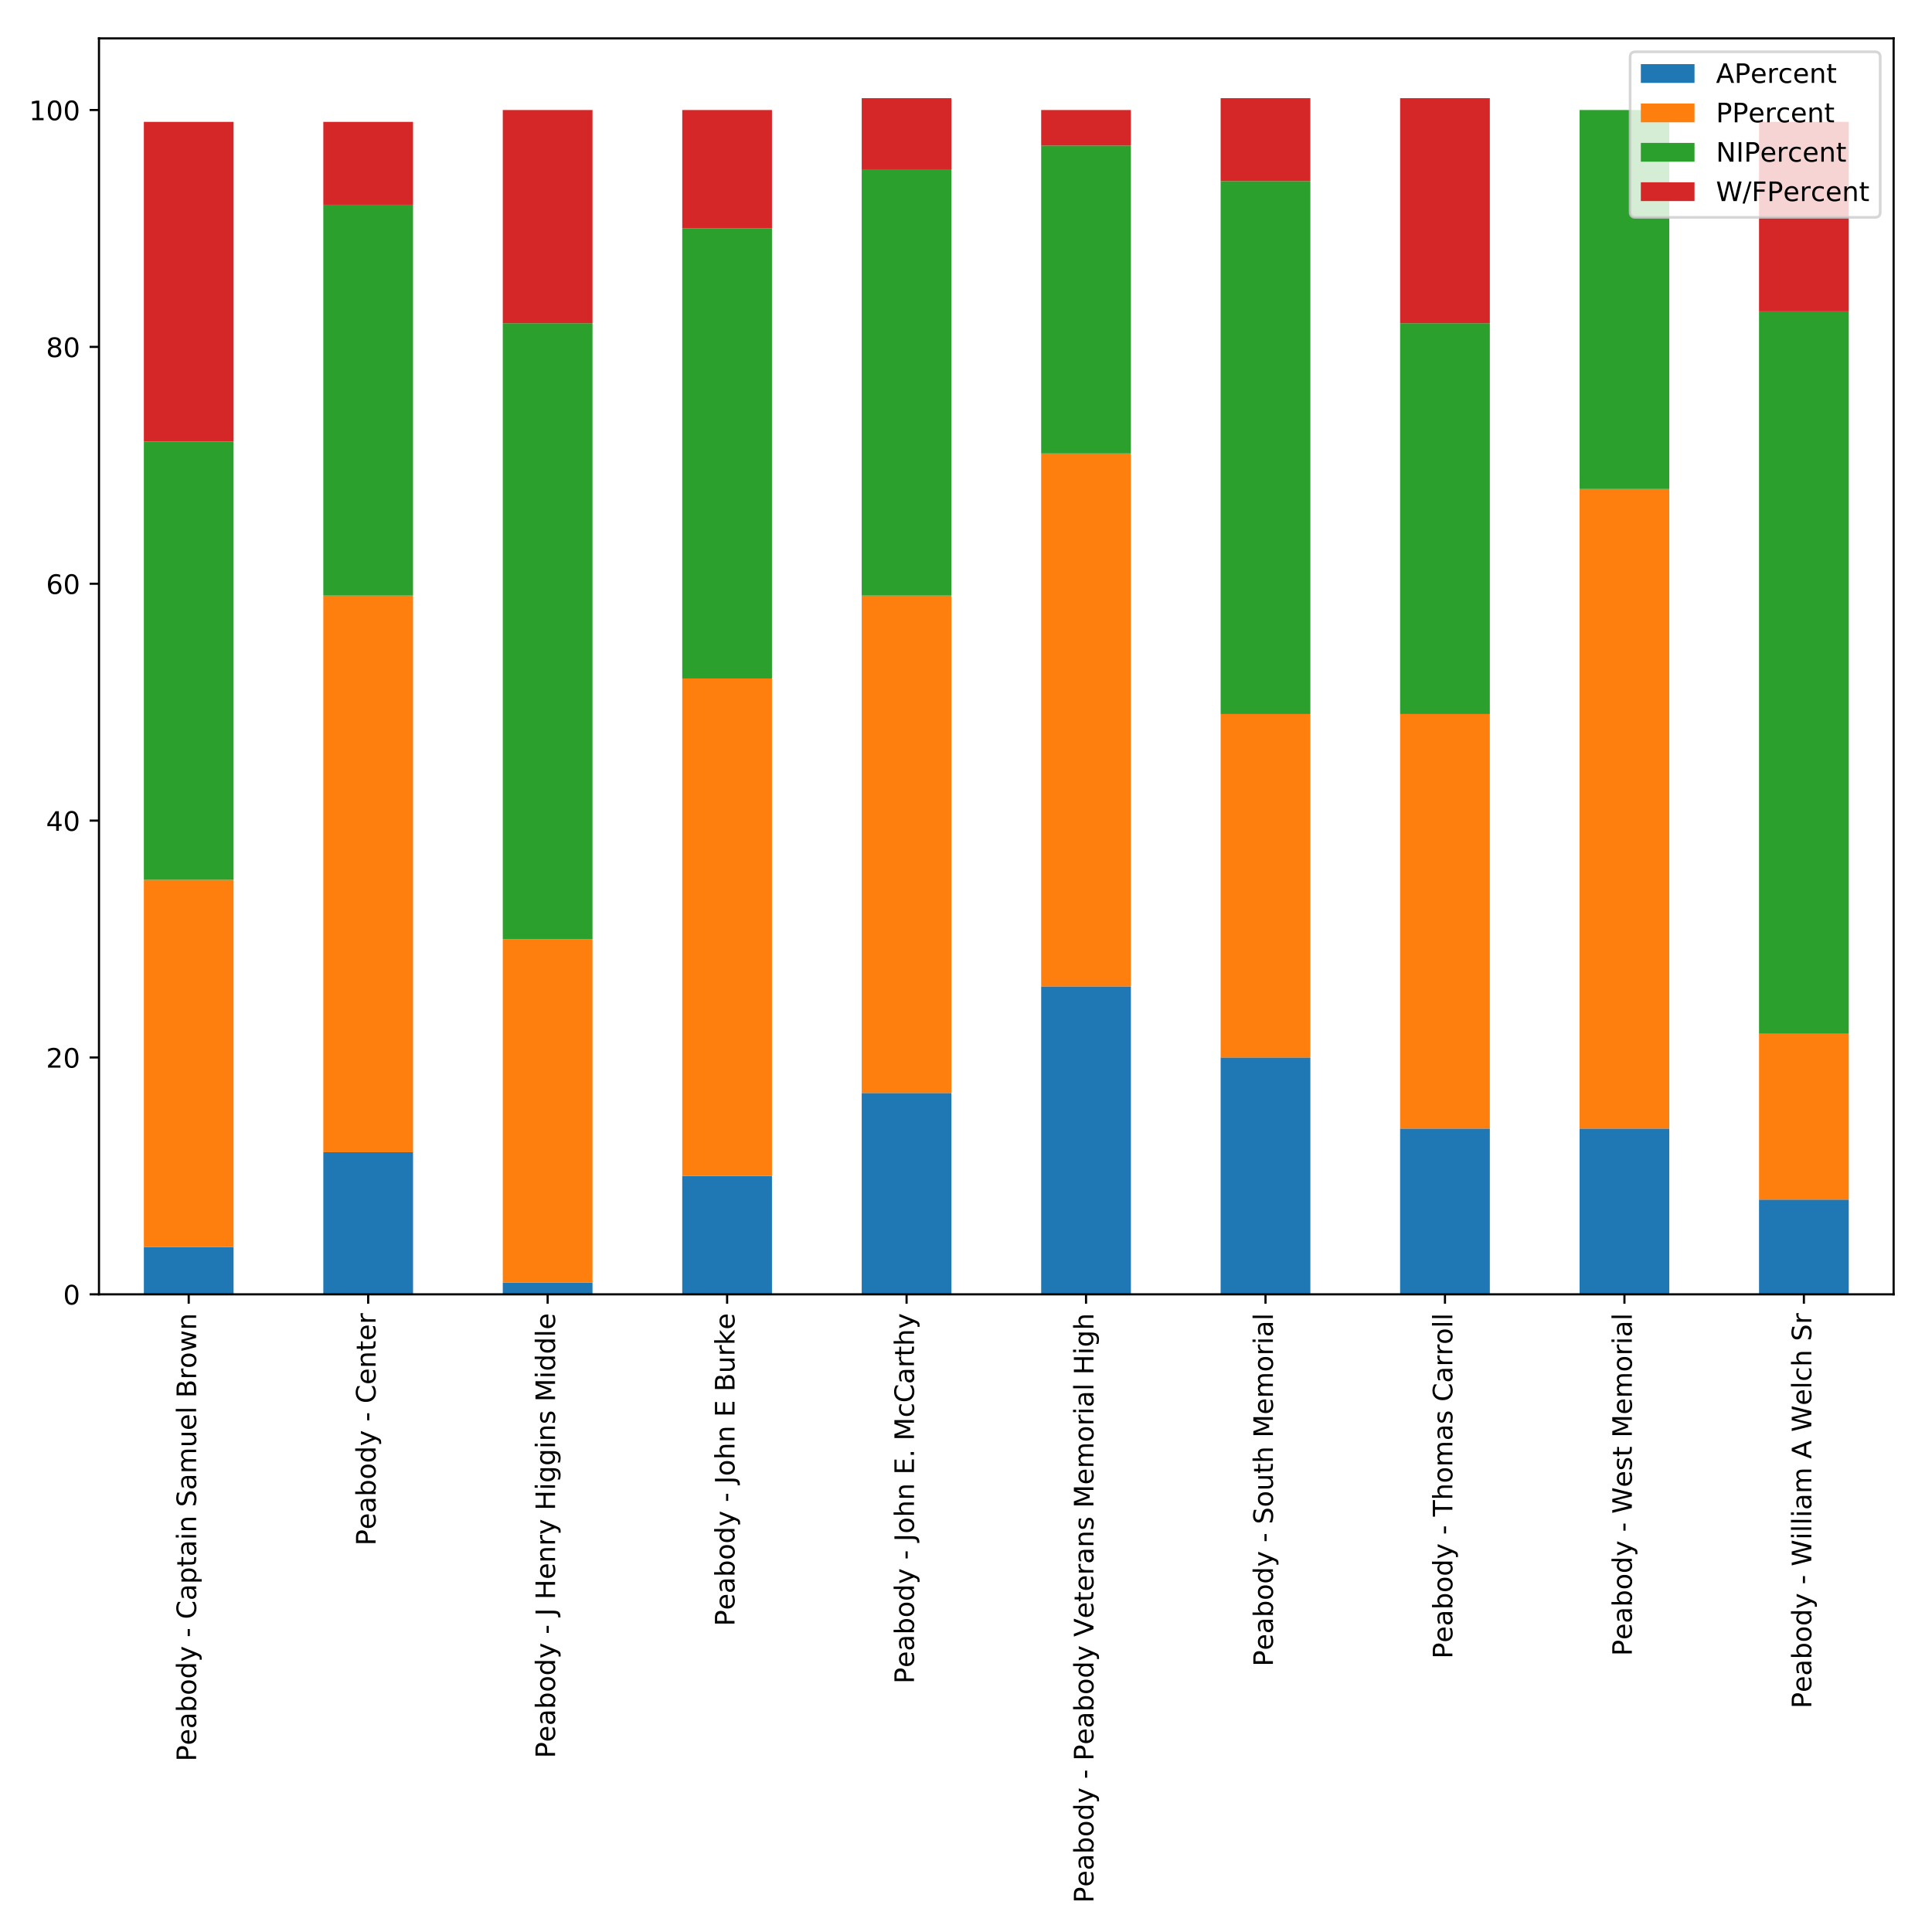 <?xml version="1.0" encoding="utf-8" standalone="no"?>
<!DOCTYPE svg PUBLIC "-//W3C//DTD SVG 1.1//EN"
  "http://www.w3.org/Graphics/SVG/1.1/DTD/svg11.dtd">
<!-- Created with matplotlib (http://matplotlib.org/) -->
<svg height="720pt" version="1.1" viewBox="0 0 720 720" width="720pt" xmlns="http://www.w3.org/2000/svg" xmlns:xlink="http://www.w3.org/1999/xlink">
 <defs>
  <style type="text/css">
*{stroke-linecap:butt;stroke-linejoin:round;}
  </style>
 </defs>
 <g id="figure_1">
  <g id="patch_1">
   <path d="M 0 720 
L 720 720 
L 720 0 
L 0 0 
z
" style="fill:#ffffff;"/>
  </g>
  <g id="axes_1">
   <g id="patch_2">
    <path d="M 36.888 482.358 
L 705.7 482.358 
L 705.7 14.3 
L 36.888 14.3 
z
" style="fill:#ffffff;"/>
   </g>
   <g id="patch_3">
    <path clip-path="url(#p5d5ee55d41)" d="M 53.608 482.358 
L 87.048 482.358 
L 87.048 464.704 
L 53.608 464.704 
z
" style="fill:#1f77b4;"/>
   </g>
   <g id="patch_4">
    <path clip-path="url(#p5d5ee55d41)" d="M 120.489 482.358 
L 153.93 482.358 
L 153.93 429.395 
L 120.489 429.395 
z
" style="fill:#1f77b4;"/>
   </g>
   <g id="patch_5">
    <path clip-path="url(#p5d5ee55d41)" d="M 187.37 482.358 
L 220.811 482.358 
L 220.811 477.944 
L 187.37 477.944 
z
" style="fill:#1f77b4;"/>
   </g>
   <g id="patch_6">
    <path clip-path="url(#p5d5ee55d41)" d="M 254.252 482.358 
L 287.692 482.358 
L 287.692 438.222 
L 254.252 438.222 
z
" style="fill:#1f77b4;"/>
   </g>
   <g id="patch_7">
    <path clip-path="url(#p5d5ee55d41)" d="M 321.133 482.358 
L 354.573 482.358 
L 354.573 407.327 
L 321.133 407.327 
z
" style="fill:#1f77b4;"/>
   </g>
   <g id="patch_8">
    <path clip-path="url(#p5d5ee55d41)" d="M 388.014 482.358 
L 421.455 482.358 
L 421.455 367.605 
L 388.014 367.605 
z
" style="fill:#1f77b4;"/>
   </g>
   <g id="patch_9">
    <path clip-path="url(#p5d5ee55d41)" d="M 454.895 482.358 
L 488.336 482.358 
L 488.336 394.087 
L 454.895 394.087 
z
" style="fill:#1f77b4;"/>
   </g>
   <g id="patch_10">
    <path clip-path="url(#p5d5ee55d41)" d="M 521.777 482.358 
L 555.217 482.358 
L 555.217 420.568 
L 521.777 420.568 
z
" style="fill:#1f77b4;"/>
   </g>
   <g id="patch_11">
    <path clip-path="url(#p5d5ee55d41)" d="M 588.658 482.358 
L 622.098 482.358 
L 622.098 420.568 
L 588.658 420.568 
z
" style="fill:#1f77b4;"/>
   </g>
   <g id="patch_12">
    <path clip-path="url(#p5d5ee55d41)" d="M 655.539 482.358 
L 688.98 482.358 
L 688.98 447.049 
L 655.539 447.049 
z
" style="fill:#1f77b4;"/>
   </g>
   <g id="patch_13">
    <path clip-path="url(#p5d5ee55d41)" d="M 53.608 464.704 
L 87.048 464.704 
L 87.048 327.883 
L 53.608 327.883 
z
" style="fill:#ff7f0e;"/>
   </g>
   <g id="patch_14">
    <path clip-path="url(#p5d5ee55d41)" d="M 120.489 429.395 
L 153.93 429.395 
L 153.93 221.958 
L 120.489 221.958 
z
" style="fill:#ff7f0e;"/>
   </g>
   <g id="patch_15">
    <path clip-path="url(#p5d5ee55d41)" d="M 187.37 477.944 
L 220.811 477.944 
L 220.811 349.951 
L 187.37 349.951 
z
" style="fill:#ff7f0e;"/>
   </g>
   <g id="patch_16">
    <path clip-path="url(#p5d5ee55d41)" d="M 254.252 438.222 
L 287.692 438.222 
L 287.692 252.853 
L 254.252 252.853 
z
" style="fill:#ff7f0e;"/>
   </g>
   <g id="patch_17">
    <path clip-path="url(#p5d5ee55d41)" d="M 321.133 407.327 
L 354.573 407.327 
L 354.573 221.958 
L 321.133 221.958 
z
" style="fill:#ff7f0e;"/>
   </g>
   <g id="patch_18">
    <path clip-path="url(#p5d5ee55d41)" d="M 388.014 367.605 
L 421.455 367.605 
L 421.455 168.995 
L 388.014 168.995 
z
" style="fill:#ff7f0e;"/>
   </g>
   <g id="patch_19">
    <path clip-path="url(#p5d5ee55d41)" d="M 454.895 394.087 
L 488.336 394.087 
L 488.336 266.093 
L 454.895 266.093 
z
" style="fill:#ff7f0e;"/>
   </g>
   <g id="patch_20">
    <path clip-path="url(#p5d5ee55d41)" d="M 521.777 420.568 
L 555.217 420.568 
L 555.217 266.093 
L 521.777 266.093 
z
" style="fill:#ff7f0e;"/>
   </g>
   <g id="patch_21">
    <path clip-path="url(#p5d5ee55d41)" d="M 588.658 420.568 
L 622.098 420.568 
L 622.098 182.236 
L 588.658 182.236 
z
" style="fill:#ff7f0e;"/>
   </g>
   <g id="patch_22">
    <path clip-path="url(#p5d5ee55d41)" d="M 655.539 447.049 
L 688.98 447.049 
L 688.98 385.26 
L 655.539 385.26 
z
" style="fill:#ff7f0e;"/>
   </g>
   <g id="patch_23">
    <path clip-path="url(#p5d5ee55d41)" d="M 53.608 327.883 
L 87.048 327.883 
L 87.048 164.582 
L 53.608 164.582 
z
" style="fill:#2ca02c;"/>
   </g>
   <g id="patch_24">
    <path clip-path="url(#p5d5ee55d41)" d="M 120.489 221.958 
L 153.93 221.958 
L 153.93 76.31 
L 120.489 76.31 
z
" style="fill:#2ca02c;"/>
   </g>
   <g id="patch_25">
    <path clip-path="url(#p5d5ee55d41)" d="M 187.37 349.951 
L 220.811 349.951 
L 220.811 120.446 
L 187.37 120.446 
z
" style="fill:#2ca02c;"/>
   </g>
   <g id="patch_26">
    <path clip-path="url(#p5d5ee55d41)" d="M 254.252 252.853 
L 287.692 252.853 
L 287.692 85.138 
L 254.252 85.138 
z
" style="fill:#2ca02c;"/>
   </g>
   <g id="patch_27">
    <path clip-path="url(#p5d5ee55d41)" d="M 321.133 221.958 
L 354.573 221.958 
L 354.573 63.07 
L 321.133 63.07 
z
" style="fill:#2ca02c;"/>
   </g>
   <g id="patch_28">
    <path clip-path="url(#p5d5ee55d41)" d="M 388.014 168.995 
L 421.455 168.995 
L 421.455 54.243 
L 388.014 54.243 
z
" style="fill:#2ca02c;"/>
   </g>
   <g id="patch_29">
    <path clip-path="url(#p5d5ee55d41)" d="M 454.895 266.093 
L 488.336 266.093 
L 488.336 67.483 
L 454.895 67.483 
z
" style="fill:#2ca02c;"/>
   </g>
   <g id="patch_30">
    <path clip-path="url(#p5d5ee55d41)" d="M 521.777 266.093 
L 555.217 266.093 
L 555.217 120.446 
L 521.777 120.446 
z
" style="fill:#2ca02c;"/>
   </g>
   <g id="patch_31">
    <path clip-path="url(#p5d5ee55d41)" d="M 588.658 182.236 
L 622.098 182.236 
L 622.098 41.002 
L 588.658 41.002 
z
" style="fill:#2ca02c;"/>
   </g>
   <g id="patch_32">
    <path clip-path="url(#p5d5ee55d41)" d="M 655.539 385.26 
L 688.98 385.26 
L 688.98 116.033 
L 655.539 116.033 
z
" style="fill:#2ca02c;"/>
   </g>
   <g id="patch_33">
    <path clip-path="url(#p5d5ee55d41)" d="M 53.608 164.582 
L 87.048 164.582 
L 87.048 45.416 
L 53.608 45.416 
z
" style="fill:#d62728;"/>
   </g>
   <g id="patch_34">
    <path clip-path="url(#p5d5ee55d41)" d="M 120.489 76.31 
L 153.93 76.31 
L 153.93 45.416 
L 120.489 45.416 
z
" style="fill:#d62728;"/>
   </g>
   <g id="patch_35">
    <path clip-path="url(#p5d5ee55d41)" d="M 187.37 120.446 
L 220.811 120.446 
L 220.811 41.002 
L 187.37 41.002 
z
" style="fill:#d62728;"/>
   </g>
   <g id="patch_36">
    <path clip-path="url(#p5d5ee55d41)" d="M 254.252 85.138 
L 287.692 85.138 
L 287.692 41.002 
L 254.252 41.002 
z
" style="fill:#d62728;"/>
   </g>
   <g id="patch_37">
    <path clip-path="url(#p5d5ee55d41)" d="M 321.133 63.07 
L 354.573 63.07 
L 354.573 36.588 
L 321.133 36.588 
z
" style="fill:#d62728;"/>
   </g>
   <g id="patch_38">
    <path clip-path="url(#p5d5ee55d41)" d="M 388.014 54.243 
L 421.455 54.243 
L 421.455 41.002 
L 388.014 41.002 
z
" style="fill:#d62728;"/>
   </g>
   <g id="patch_39">
    <path clip-path="url(#p5d5ee55d41)" d="M 454.895 67.483 
L 488.336 67.483 
L 488.336 36.588 
L 454.895 36.588 
z
" style="fill:#d62728;"/>
   </g>
   <g id="patch_40">
    <path clip-path="url(#p5d5ee55d41)" d="M 521.777 120.446 
L 555.217 120.446 
L 555.217 36.588 
L 521.777 36.588 
z
" style="fill:#d62728;"/>
   </g>
   <g id="patch_41">
    <path clip-path="url(#p5d5ee55d41)" d="M 588.658 482.358 
L 622.098 482.358 
L 622.098 482.358 
L 588.658 482.358 
z
" style="fill:#d62728;"/>
   </g>
   <g id="patch_42">
    <path clip-path="url(#p5d5ee55d41)" d="M 655.539 116.033 
L 688.98 116.033 
L 688.98 45.416 
L 655.539 45.416 
z
" style="fill:#d62728;"/>
   </g>
   <g id="matplotlib.axis_1">
    <g id="xtick_1">
     <g id="line2d_1">
      <defs>
       <path d="M 0 0 
L 0 3.5 
" id="m36593092e1" style="stroke:#000000;stroke-width:0.8;"/>
      </defs>
      <g>
       <use style="stroke:#000000;stroke-width:0.8;" x="70.328" xlink:href="#m36593092e1" y="482.358"/>
      </g>
     </g>
     <g id="text_1">
      <!-- Peabody - Captain Samuel Brown -->
      <defs>
       <path d="M 19.672 64.797 
L 19.672 37.406 
L 32.078 37.406 
Q 38.969 37.406 42.719 40.969 
Q 46.484 44.531 46.484 51.125 
Q 46.484 57.672 42.719 61.234 
Q 38.969 64.797 32.078 64.797 
z
M 9.812 72.906 
L 32.078 72.906 
Q 44.344 72.906 50.609 67.359 
Q 56.891 61.812 56.891 51.125 
Q 56.891 40.328 50.609 34.812 
Q 44.344 29.297 32.078 29.297 
L 19.672 29.297 
L 19.672 0 
L 9.812 0 
z
" id="DejaVuSans-50"/>
       <path d="M 56.203 29.594 
L 56.203 25.203 
L 14.891 25.203 
Q 15.484 15.922 20.484 11.062 
Q 25.484 6.203 34.422 6.203 
Q 39.594 6.203 44.453 7.469 
Q 49.312 8.734 54.109 11.281 
L 54.109 2.781 
Q 49.266 0.734 44.188 -0.344 
Q 39.109 -1.422 33.891 -1.422 
Q 20.797 -1.422 13.156 6.188 
Q 5.516 13.812 5.516 26.812 
Q 5.516 40.234 12.766 48.109 
Q 20.016 56 32.328 56 
Q 43.359 56 49.781 48.891 
Q 56.203 41.797 56.203 29.594 
z
M 47.219 32.234 
Q 47.125 39.594 43.094 43.984 
Q 39.062 48.391 32.422 48.391 
Q 24.906 48.391 20.391 44.141 
Q 15.875 39.891 15.188 32.172 
z
" id="DejaVuSans-65"/>
       <path d="M 34.281 27.484 
Q 23.391 27.484 19.188 25 
Q 14.984 22.516 14.984 16.5 
Q 14.984 11.719 18.141 8.906 
Q 21.297 6.109 26.703 6.109 
Q 34.188 6.109 38.703 11.406 
Q 43.219 16.703 43.219 25.484 
L 43.219 27.484 
z
M 52.203 31.203 
L 52.203 0 
L 43.219 0 
L 43.219 8.297 
Q 40.141 3.328 35.547 0.953 
Q 30.953 -1.422 24.312 -1.422 
Q 15.922 -1.422 10.953 3.297 
Q 6 8.016 6 15.922 
Q 6 25.141 12.172 29.828 
Q 18.359 34.516 30.609 34.516 
L 43.219 34.516 
L 43.219 35.406 
Q 43.219 41.609 39.141 45 
Q 35.062 48.391 27.688 48.391 
Q 23 48.391 18.547 47.266 
Q 14.109 46.141 10.016 43.891 
L 10.016 52.203 
Q 14.938 54.109 19.578 55.047 
Q 24.219 56 28.609 56 
Q 40.484 56 46.344 49.844 
Q 52.203 43.703 52.203 31.203 
z
" id="DejaVuSans-61"/>
       <path d="M 48.688 27.297 
Q 48.688 37.203 44.609 42.844 
Q 40.531 48.484 33.406 48.484 
Q 26.266 48.484 22.188 42.844 
Q 18.109 37.203 18.109 27.297 
Q 18.109 17.391 22.188 11.75 
Q 26.266 6.109 33.406 6.109 
Q 40.531 6.109 44.609 11.75 
Q 48.688 17.391 48.688 27.297 
z
M 18.109 46.391 
Q 20.953 51.266 25.266 53.625 
Q 29.594 56 35.594 56 
Q 45.562 56 51.781 48.094 
Q 58.016 40.188 58.016 27.297 
Q 58.016 14.406 51.781 6.484 
Q 45.562 -1.422 35.594 -1.422 
Q 29.594 -1.422 25.266 0.953 
Q 20.953 3.328 18.109 8.203 
L 18.109 0 
L 9.078 0 
L 9.078 75.984 
L 18.109 75.984 
z
" id="DejaVuSans-62"/>
       <path d="M 30.609 48.391 
Q 23.391 48.391 19.188 42.75 
Q 14.984 37.109 14.984 27.297 
Q 14.984 17.484 19.156 11.844 
Q 23.344 6.203 30.609 6.203 
Q 37.797 6.203 41.984 11.859 
Q 46.188 17.531 46.188 27.297 
Q 46.188 37.016 41.984 42.703 
Q 37.797 48.391 30.609 48.391 
z
M 30.609 56 
Q 42.328 56 49.016 48.375 
Q 55.719 40.766 55.719 27.297 
Q 55.719 13.875 49.016 6.219 
Q 42.328 -1.422 30.609 -1.422 
Q 18.844 -1.422 12.172 6.219 
Q 5.516 13.875 5.516 27.297 
Q 5.516 40.766 12.172 48.375 
Q 18.844 56 30.609 56 
z
" id="DejaVuSans-6f"/>
       <path d="M 45.406 46.391 
L 45.406 75.984 
L 54.391 75.984 
L 54.391 0 
L 45.406 0 
L 45.406 8.203 
Q 42.578 3.328 38.25 0.953 
Q 33.938 -1.422 27.875 -1.422 
Q 17.969 -1.422 11.734 6.484 
Q 5.516 14.406 5.516 27.297 
Q 5.516 40.188 11.734 48.094 
Q 17.969 56 27.875 56 
Q 33.938 56 38.25 53.625 
Q 42.578 51.266 45.406 46.391 
z
M 14.797 27.297 
Q 14.797 17.391 18.875 11.75 
Q 22.953 6.109 30.078 6.109 
Q 37.203 6.109 41.297 11.75 
Q 45.406 17.391 45.406 27.297 
Q 45.406 37.203 41.297 42.844 
Q 37.203 48.484 30.078 48.484 
Q 22.953 48.484 18.875 42.844 
Q 14.797 37.203 14.797 27.297 
z
" id="DejaVuSans-64"/>
       <path d="M 32.172 -5.078 
Q 28.375 -14.844 24.75 -17.812 
Q 21.141 -20.797 15.094 -20.797 
L 7.906 -20.797 
L 7.906 -13.281 
L 13.188 -13.281 
Q 16.891 -13.281 18.938 -11.516 
Q 21 -9.766 23.484 -3.219 
L 25.094 0.875 
L 2.984 54.688 
L 12.5 54.688 
L 29.594 11.922 
L 46.688 54.688 
L 56.203 54.688 
z
" id="DejaVuSans-79"/>
       <path id="DejaVuSans-20"/>
       <path d="M 4.891 31.391 
L 31.203 31.391 
L 31.203 23.391 
L 4.891 23.391 
z
" id="DejaVuSans-2d"/>
       <path d="M 64.406 67.281 
L 64.406 56.891 
Q 59.422 61.531 53.781 63.812 
Q 48.141 66.109 41.797 66.109 
Q 29.297 66.109 22.656 58.469 
Q 16.016 50.828 16.016 36.375 
Q 16.016 21.969 22.656 14.328 
Q 29.297 6.688 41.797 6.688 
Q 48.141 6.688 53.781 8.984 
Q 59.422 11.281 64.406 15.922 
L 64.406 5.609 
Q 59.234 2.094 53.438 0.328 
Q 47.656 -1.422 41.219 -1.422 
Q 24.656 -1.422 15.125 8.703 
Q 5.609 18.844 5.609 36.375 
Q 5.609 53.953 15.125 64.078 
Q 24.656 74.219 41.219 74.219 
Q 47.75 74.219 53.531 72.484 
Q 59.328 70.75 64.406 67.281 
z
" id="DejaVuSans-43"/>
       <path d="M 18.109 8.203 
L 18.109 -20.797 
L 9.078 -20.797 
L 9.078 54.688 
L 18.109 54.688 
L 18.109 46.391 
Q 20.953 51.266 25.266 53.625 
Q 29.594 56 35.594 56 
Q 45.562 56 51.781 48.094 
Q 58.016 40.188 58.016 27.297 
Q 58.016 14.406 51.781 6.484 
Q 45.562 -1.422 35.594 -1.422 
Q 29.594 -1.422 25.266 0.953 
Q 20.953 3.328 18.109 8.203 
z
M 48.688 27.297 
Q 48.688 37.203 44.609 42.844 
Q 40.531 48.484 33.406 48.484 
Q 26.266 48.484 22.188 42.844 
Q 18.109 37.203 18.109 27.297 
Q 18.109 17.391 22.188 11.75 
Q 26.266 6.109 33.406 6.109 
Q 40.531 6.109 44.609 11.75 
Q 48.688 17.391 48.688 27.297 
z
" id="DejaVuSans-70"/>
       <path d="M 18.312 70.219 
L 18.312 54.688 
L 36.812 54.688 
L 36.812 47.703 
L 18.312 47.703 
L 18.312 18.016 
Q 18.312 11.328 20.141 9.422 
Q 21.969 7.516 27.594 7.516 
L 36.812 7.516 
L 36.812 0 
L 27.594 0 
Q 17.188 0 13.234 3.875 
Q 9.281 7.766 9.281 18.016 
L 9.281 47.703 
L 2.688 47.703 
L 2.688 54.688 
L 9.281 54.688 
L 9.281 70.219 
z
" id="DejaVuSans-74"/>
       <path d="M 9.422 54.688 
L 18.406 54.688 
L 18.406 0 
L 9.422 0 
z
M 9.422 75.984 
L 18.406 75.984 
L 18.406 64.594 
L 9.422 64.594 
z
" id="DejaVuSans-69"/>
       <path d="M 54.891 33.016 
L 54.891 0 
L 45.906 0 
L 45.906 32.719 
Q 45.906 40.484 42.875 44.328 
Q 39.844 48.188 33.797 48.188 
Q 26.516 48.188 22.312 43.547 
Q 18.109 38.922 18.109 30.906 
L 18.109 0 
L 9.078 0 
L 9.078 54.688 
L 18.109 54.688 
L 18.109 46.188 
Q 21.344 51.125 25.703 53.562 
Q 30.078 56 35.797 56 
Q 45.219 56 50.047 50.172 
Q 54.891 44.344 54.891 33.016 
z
" id="DejaVuSans-6e"/>
       <path d="M 53.516 70.516 
L 53.516 60.891 
Q 47.906 63.578 42.922 64.891 
Q 37.938 66.219 33.297 66.219 
Q 25.25 66.219 20.875 63.094 
Q 16.5 59.969 16.5 54.203 
Q 16.5 49.359 19.406 46.891 
Q 22.312 44.438 30.422 42.922 
L 36.375 41.703 
Q 47.406 39.594 52.656 34.297 
Q 57.906 29 57.906 20.125 
Q 57.906 9.516 50.797 4.047 
Q 43.703 -1.422 29.984 -1.422 
Q 24.812 -1.422 18.969 -0.25 
Q 13.141 0.922 6.891 3.219 
L 6.891 13.375 
Q 12.891 10.016 18.656 8.297 
Q 24.422 6.594 29.984 6.594 
Q 38.422 6.594 43.016 9.906 
Q 47.609 13.234 47.609 19.391 
Q 47.609 24.75 44.312 27.781 
Q 41.016 30.812 33.5 32.328 
L 27.484 33.5 
Q 16.453 35.688 11.516 40.375 
Q 6.594 45.062 6.594 53.422 
Q 6.594 63.094 13.406 68.656 
Q 20.219 74.219 32.172 74.219 
Q 37.312 74.219 42.625 73.281 
Q 47.953 72.359 53.516 70.516 
z
" id="DejaVuSans-53"/>
       <path d="M 52 44.188 
Q 55.375 50.25 60.062 53.125 
Q 64.75 56 71.094 56 
Q 79.641 56 84.281 50.016 
Q 88.922 44.047 88.922 33.016 
L 88.922 0 
L 79.891 0 
L 79.891 32.719 
Q 79.891 40.578 77.094 44.375 
Q 74.312 48.188 68.609 48.188 
Q 61.625 48.188 57.562 43.547 
Q 53.516 38.922 53.516 30.906 
L 53.516 0 
L 44.484 0 
L 44.484 32.719 
Q 44.484 40.625 41.703 44.406 
Q 38.922 48.188 33.109 48.188 
Q 26.219 48.188 22.156 43.531 
Q 18.109 38.875 18.109 30.906 
L 18.109 0 
L 9.078 0 
L 9.078 54.688 
L 18.109 54.688 
L 18.109 46.188 
Q 21.188 51.219 25.484 53.609 
Q 29.781 56 35.688 56 
Q 41.656 56 45.828 52.969 
Q 50 49.953 52 44.188 
z
" id="DejaVuSans-6d"/>
       <path d="M 8.5 21.578 
L 8.5 54.688 
L 17.484 54.688 
L 17.484 21.922 
Q 17.484 14.156 20.5 10.266 
Q 23.531 6.391 29.594 6.391 
Q 36.859 6.391 41.078 11.031 
Q 45.312 15.672 45.312 23.688 
L 45.312 54.688 
L 54.297 54.688 
L 54.297 0 
L 45.312 0 
L 45.312 8.406 
Q 42.047 3.422 37.719 1 
Q 33.406 -1.422 27.688 -1.422 
Q 18.266 -1.422 13.375 4.438 
Q 8.5 10.297 8.5 21.578 
z
M 31.109 56 
z
" id="DejaVuSans-75"/>
       <path d="M 9.422 75.984 
L 18.406 75.984 
L 18.406 0 
L 9.422 0 
z
" id="DejaVuSans-6c"/>
       <path d="M 19.672 34.812 
L 19.672 8.109 
L 35.5 8.109 
Q 43.453 8.109 47.281 11.406 
Q 51.125 14.703 51.125 21.484 
Q 51.125 28.328 47.281 31.562 
Q 43.453 34.812 35.5 34.812 
z
M 19.672 64.797 
L 19.672 42.828 
L 34.281 42.828 
Q 41.5 42.828 45.031 45.531 
Q 48.578 48.25 48.578 53.812 
Q 48.578 59.328 45.031 62.062 
Q 41.5 64.797 34.281 64.797 
z
M 9.812 72.906 
L 35.016 72.906 
Q 46.297 72.906 52.391 68.219 
Q 58.5 63.531 58.5 54.891 
Q 58.5 48.188 55.375 44.234 
Q 52.25 40.281 46.188 39.312 
Q 53.469 37.75 57.5 32.781 
Q 61.531 27.828 61.531 20.406 
Q 61.531 10.641 54.891 5.312 
Q 48.25 0 35.984 0 
L 9.812 0 
z
" id="DejaVuSans-42"/>
       <path d="M 41.109 46.297 
Q 39.594 47.172 37.812 47.578 
Q 36.031 48 33.891 48 
Q 26.266 48 22.188 43.047 
Q 18.109 38.094 18.109 28.812 
L 18.109 0 
L 9.078 0 
L 9.078 54.688 
L 18.109 54.688 
L 18.109 46.188 
Q 20.953 51.172 25.484 53.578 
Q 30.031 56 36.531 56 
Q 37.453 56 38.578 55.875 
Q 39.703 55.766 41.062 55.516 
z
" id="DejaVuSans-72"/>
       <path d="M 4.203 54.688 
L 13.188 54.688 
L 24.422 12.016 
L 35.594 54.688 
L 46.188 54.688 
L 57.422 12.016 
L 68.609 54.688 
L 77.594 54.688 
L 63.281 0 
L 52.688 0 
L 40.922 44.828 
L 29.109 0 
L 18.5 0 
z
" id="DejaVuSans-77"/>
      </defs>
      <g transform="translate(73.088 656.431)rotate(-90)scale(0.1 -0.1)">
       <use xlink:href="#DejaVuSans-50"/>
       <use x="60.256" xlink:href="#DejaVuSans-65"/>
       <use x="121.779" xlink:href="#DejaVuSans-61"/>
       <use x="183.059" xlink:href="#DejaVuSans-62"/>
       <use x="246.535" xlink:href="#DejaVuSans-6f"/>
       <use x="307.717" xlink:href="#DejaVuSans-64"/>
       <use x="371.193" xlink:href="#DejaVuSans-79"/>
       <use x="430.373" xlink:href="#DejaVuSans-20"/>
       <use x="462.16" xlink:href="#DejaVuSans-2d"/>
       <use x="498.244" xlink:href="#DejaVuSans-20"/>
       <use x="530.031" xlink:href="#DejaVuSans-43"/>
       <use x="599.855" xlink:href="#DejaVuSans-61"/>
       <use x="661.135" xlink:href="#DejaVuSans-70"/>
       <use x="724.611" xlink:href="#DejaVuSans-74"/>
       <use x="763.82" xlink:href="#DejaVuSans-61"/>
       <use x="825.1" xlink:href="#DejaVuSans-69"/>
       <use x="852.883" xlink:href="#DejaVuSans-6e"/>
       <use x="916.262" xlink:href="#DejaVuSans-20"/>
       <use x="948.049" xlink:href="#DejaVuSans-53"/>
       <use x="1011.525" xlink:href="#DejaVuSans-61"/>
       <use x="1072.805" xlink:href="#DejaVuSans-6d"/>
       <use x="1170.217" xlink:href="#DejaVuSans-75"/>
       <use x="1233.596" xlink:href="#DejaVuSans-65"/>
       <use x="1295.119" xlink:href="#DejaVuSans-6c"/>
       <use x="1322.902" xlink:href="#DejaVuSans-20"/>
       <use x="1354.689" xlink:href="#DejaVuSans-42"/>
       <use x="1423.293" xlink:href="#DejaVuSans-72"/>
       <use x="1464.375" xlink:href="#DejaVuSans-6f"/>
       <use x="1525.557" xlink:href="#DejaVuSans-77"/>
       <use x="1607.344" xlink:href="#DejaVuSans-6e"/>
      </g>
     </g>
    </g>
    <g id="xtick_2">
     <g id="line2d_2">
      <g>
       <use style="stroke:#000000;stroke-width:0.8;" x="137.209" xlink:href="#m36593092e1" y="482.358"/>
      </g>
     </g>
     <g id="text_2">
      <!-- Peabody - Center -->
      <g transform="translate(139.969 576.02)rotate(-90)scale(0.1 -0.1)">
       <use xlink:href="#DejaVuSans-50"/>
       <use x="60.256" xlink:href="#DejaVuSans-65"/>
       <use x="121.779" xlink:href="#DejaVuSans-61"/>
       <use x="183.059" xlink:href="#DejaVuSans-62"/>
       <use x="246.535" xlink:href="#DejaVuSans-6f"/>
       <use x="307.717" xlink:href="#DejaVuSans-64"/>
       <use x="371.193" xlink:href="#DejaVuSans-79"/>
       <use x="430.373" xlink:href="#DejaVuSans-20"/>
       <use x="462.16" xlink:href="#DejaVuSans-2d"/>
       <use x="498.244" xlink:href="#DejaVuSans-20"/>
       <use x="530.031" xlink:href="#DejaVuSans-43"/>
       <use x="599.855" xlink:href="#DejaVuSans-65"/>
       <use x="661.379" xlink:href="#DejaVuSans-6e"/>
       <use x="724.758" xlink:href="#DejaVuSans-74"/>
       <use x="763.967" xlink:href="#DejaVuSans-65"/>
       <use x="825.49" xlink:href="#DejaVuSans-72"/>
      </g>
     </g>
    </g>
    <g id="xtick_3">
     <g id="line2d_3">
      <g>
       <use style="stroke:#000000;stroke-width:0.8;" x="204.091" xlink:href="#m36593092e1" y="482.358"/>
      </g>
     </g>
     <g id="text_3">
      <!-- Peabody - J Henry Higgins Middle -->
      <defs>
       <path d="M 9.812 72.906 
L 19.672 72.906 
L 19.672 5.078 
Q 19.672 -8.109 14.672 -14.062 
Q 9.672 -20.016 -1.422 -20.016 
L -5.172 -20.016 
L -5.172 -11.719 
L -2.094 -11.719 
Q 4.438 -11.719 7.125 -8.047 
Q 9.812 -4.391 9.812 5.078 
z
" id="DejaVuSans-4a"/>
       <path d="M 9.812 72.906 
L 19.672 72.906 
L 19.672 43.016 
L 55.516 43.016 
L 55.516 72.906 
L 65.375 72.906 
L 65.375 0 
L 55.516 0 
L 55.516 34.719 
L 19.672 34.719 
L 19.672 0 
L 9.812 0 
z
" id="DejaVuSans-48"/>
       <path d="M 45.406 27.984 
Q 45.406 37.75 41.375 43.109 
Q 37.359 48.484 30.078 48.484 
Q 22.859 48.484 18.828 43.109 
Q 14.797 37.75 14.797 27.984 
Q 14.797 18.266 18.828 12.891 
Q 22.859 7.516 30.078 7.516 
Q 37.359 7.516 41.375 12.891 
Q 45.406 18.266 45.406 27.984 
z
M 54.391 6.781 
Q 54.391 -7.172 48.188 -13.984 
Q 42 -20.797 29.203 -20.797 
Q 24.469 -20.797 20.266 -20.094 
Q 16.062 -19.391 12.109 -17.922 
L 12.109 -9.188 
Q 16.062 -11.328 19.922 -12.344 
Q 23.781 -13.375 27.781 -13.375 
Q 36.625 -13.375 41.016 -8.766 
Q 45.406 -4.156 45.406 5.172 
L 45.406 9.625 
Q 42.625 4.781 38.281 2.391 
Q 33.938 0 27.875 0 
Q 17.828 0 11.672 7.656 
Q 5.516 15.328 5.516 27.984 
Q 5.516 40.672 11.672 48.328 
Q 17.828 56 27.875 56 
Q 33.938 56 38.281 53.609 
Q 42.625 51.219 45.406 46.391 
L 45.406 54.688 
L 54.391 54.688 
z
" id="DejaVuSans-67"/>
       <path d="M 44.281 53.078 
L 44.281 44.578 
Q 40.484 46.531 36.375 47.5 
Q 32.281 48.484 27.875 48.484 
Q 21.188 48.484 17.844 46.438 
Q 14.5 44.391 14.5 40.281 
Q 14.5 37.156 16.891 35.375 
Q 19.281 33.594 26.516 31.984 
L 29.594 31.297 
Q 39.156 29.25 43.188 25.516 
Q 47.219 21.781 47.219 15.094 
Q 47.219 7.469 41.188 3.016 
Q 35.156 -1.422 24.609 -1.422 
Q 20.219 -1.422 15.453 -0.562 
Q 10.688 0.297 5.422 2 
L 5.422 11.281 
Q 10.406 8.688 15.234 7.391 
Q 20.062 6.109 24.812 6.109 
Q 31.156 6.109 34.562 8.281 
Q 37.984 10.453 37.984 14.406 
Q 37.984 18.062 35.516 20.016 
Q 33.062 21.969 24.703 23.781 
L 21.578 24.516 
Q 13.234 26.266 9.516 29.906 
Q 5.812 33.547 5.812 39.891 
Q 5.812 47.609 11.281 51.797 
Q 16.75 56 26.812 56 
Q 31.781 56 36.172 55.266 
Q 40.578 54.547 44.281 53.078 
z
" id="DejaVuSans-73"/>
       <path d="M 9.812 72.906 
L 24.516 72.906 
L 43.109 23.297 
L 61.812 72.906 
L 76.516 72.906 
L 76.516 0 
L 66.891 0 
L 66.891 64.016 
L 48.094 14.016 
L 38.188 14.016 
L 19.391 64.016 
L 19.391 0 
L 9.812 0 
z
" id="DejaVuSans-4d"/>
      </defs>
      <g transform="translate(206.85 655.242)rotate(-90)scale(0.1 -0.1)">
       <use xlink:href="#DejaVuSans-50"/>
       <use x="60.256" xlink:href="#DejaVuSans-65"/>
       <use x="121.779" xlink:href="#DejaVuSans-61"/>
       <use x="183.059" xlink:href="#DejaVuSans-62"/>
       <use x="246.535" xlink:href="#DejaVuSans-6f"/>
       <use x="307.717" xlink:href="#DejaVuSans-64"/>
       <use x="371.193" xlink:href="#DejaVuSans-79"/>
       <use x="430.373" xlink:href="#DejaVuSans-20"/>
       <use x="462.16" xlink:href="#DejaVuSans-2d"/>
       <use x="498.244" xlink:href="#DejaVuSans-20"/>
       <use x="530.031" xlink:href="#DejaVuSans-4a"/>
       <use x="559.523" xlink:href="#DejaVuSans-20"/>
       <use x="591.311" xlink:href="#DejaVuSans-48"/>
       <use x="666.506" xlink:href="#DejaVuSans-65"/>
       <use x="728.029" xlink:href="#DejaVuSans-6e"/>
       <use x="791.408" xlink:href="#DejaVuSans-72"/>
       <use x="832.521" xlink:href="#DejaVuSans-79"/>
       <use x="891.701" xlink:href="#DejaVuSans-20"/>
       <use x="923.488" xlink:href="#DejaVuSans-48"/>
       <use x="998.684" xlink:href="#DejaVuSans-69"/>
       <use x="1026.467" xlink:href="#DejaVuSans-67"/>
       <use x="1089.943" xlink:href="#DejaVuSans-67"/>
       <use x="1153.42" xlink:href="#DejaVuSans-69"/>
       <use x="1181.203" xlink:href="#DejaVuSans-6e"/>
       <use x="1244.582" xlink:href="#DejaVuSans-73"/>
       <use x="1296.682" xlink:href="#DejaVuSans-20"/>
       <use x="1328.469" xlink:href="#DejaVuSans-4d"/>
       <use x="1414.748" xlink:href="#DejaVuSans-69"/>
       <use x="1442.531" xlink:href="#DejaVuSans-64"/>
       <use x="1506.008" xlink:href="#DejaVuSans-64"/>
       <use x="1569.484" xlink:href="#DejaVuSans-6c"/>
       <use x="1597.268" xlink:href="#DejaVuSans-65"/>
      </g>
     </g>
    </g>
    <g id="xtick_4">
     <g id="line2d_4">
      <g>
       <use style="stroke:#000000;stroke-width:0.8;" x="270.972" xlink:href="#m36593092e1" y="482.358"/>
      </g>
     </g>
     <g id="text_4">
      <!-- Peabody - John E Burke -->
      <defs>
       <path d="M 54.891 33.016 
L 54.891 0 
L 45.906 0 
L 45.906 32.719 
Q 45.906 40.484 42.875 44.328 
Q 39.844 48.188 33.797 48.188 
Q 26.516 48.188 22.312 43.547 
Q 18.109 38.922 18.109 30.906 
L 18.109 0 
L 9.078 0 
L 9.078 75.984 
L 18.109 75.984 
L 18.109 46.188 
Q 21.344 51.125 25.703 53.562 
Q 30.078 56 35.797 56 
Q 45.219 56 50.047 50.172 
Q 54.891 44.344 54.891 33.016 
z
" id="DejaVuSans-68"/>
       <path d="M 9.812 72.906 
L 55.906 72.906 
L 55.906 64.594 
L 19.672 64.594 
L 19.672 43.016 
L 54.391 43.016 
L 54.391 34.719 
L 19.672 34.719 
L 19.672 8.297 
L 56.781 8.297 
L 56.781 0 
L 9.812 0 
z
" id="DejaVuSans-45"/>
       <path d="M 9.078 75.984 
L 18.109 75.984 
L 18.109 31.109 
L 44.922 54.688 
L 56.391 54.688 
L 27.391 29.109 
L 57.625 0 
L 45.906 0 
L 18.109 26.703 
L 18.109 0 
L 9.078 0 
z
" id="DejaVuSans-6b"/>
      </defs>
      <g transform="translate(273.731 606.03)rotate(-90)scale(0.1 -0.1)">
       <use xlink:href="#DejaVuSans-50"/>
       <use x="60.256" xlink:href="#DejaVuSans-65"/>
       <use x="121.779" xlink:href="#DejaVuSans-61"/>
       <use x="183.059" xlink:href="#DejaVuSans-62"/>
       <use x="246.535" xlink:href="#DejaVuSans-6f"/>
       <use x="307.717" xlink:href="#DejaVuSans-64"/>
       <use x="371.193" xlink:href="#DejaVuSans-79"/>
       <use x="430.373" xlink:href="#DejaVuSans-20"/>
       <use x="462.16" xlink:href="#DejaVuSans-2d"/>
       <use x="498.244" xlink:href="#DejaVuSans-20"/>
       <use x="530.031" xlink:href="#DejaVuSans-4a"/>
       <use x="559.523" xlink:href="#DejaVuSans-6f"/>
       <use x="620.705" xlink:href="#DejaVuSans-68"/>
       <use x="684.084" xlink:href="#DejaVuSans-6e"/>
       <use x="747.463" xlink:href="#DejaVuSans-20"/>
       <use x="779.25" xlink:href="#DejaVuSans-45"/>
       <use x="842.434" xlink:href="#DejaVuSans-20"/>
       <use x="874.221" xlink:href="#DejaVuSans-42"/>
       <use x="942.824" xlink:href="#DejaVuSans-75"/>
       <use x="1006.203" xlink:href="#DejaVuSans-72"/>
       <use x="1047.316" xlink:href="#DejaVuSans-6b"/>
       <use x="1105.18" xlink:href="#DejaVuSans-65"/>
      </g>
     </g>
    </g>
    <g id="xtick_5">
     <g id="line2d_5">
      <g>
       <use style="stroke:#000000;stroke-width:0.8;" x="337.853" xlink:href="#m36593092e1" y="482.358"/>
      </g>
     </g>
     <g id="text_5">
      <!-- Peabody - John E. McCarthy -->
      <defs>
       <path d="M 10.688 12.406 
L 21 12.406 
L 21 0 
L 10.688 0 
z
" id="DejaVuSans-2e"/>
       <path d="M 48.781 52.594 
L 48.781 44.188 
Q 44.969 46.297 41.141 47.344 
Q 37.312 48.391 33.406 48.391 
Q 24.656 48.391 19.812 42.844 
Q 14.984 37.312 14.984 27.297 
Q 14.984 17.281 19.812 11.734 
Q 24.656 6.203 33.406 6.203 
Q 37.312 6.203 41.141 7.25 
Q 44.969 8.297 48.781 10.406 
L 48.781 2.094 
Q 45.016 0.344 40.984 -0.531 
Q 36.969 -1.422 32.422 -1.422 
Q 20.062 -1.422 12.781 6.344 
Q 5.516 14.109 5.516 27.297 
Q 5.516 40.672 12.859 48.328 
Q 20.219 56 33.016 56 
Q 37.156 56 41.109 55.141 
Q 45.062 54.297 48.781 52.594 
z
" id="DejaVuSans-63"/>
      </defs>
      <g transform="translate(340.613 627.484)rotate(-90)scale(0.1 -0.1)">
       <use xlink:href="#DejaVuSans-50"/>
       <use x="60.256" xlink:href="#DejaVuSans-65"/>
       <use x="121.779" xlink:href="#DejaVuSans-61"/>
       <use x="183.059" xlink:href="#DejaVuSans-62"/>
       <use x="246.535" xlink:href="#DejaVuSans-6f"/>
       <use x="307.717" xlink:href="#DejaVuSans-64"/>
       <use x="371.193" xlink:href="#DejaVuSans-79"/>
       <use x="430.373" xlink:href="#DejaVuSans-20"/>
       <use x="462.16" xlink:href="#DejaVuSans-2d"/>
       <use x="498.244" xlink:href="#DejaVuSans-20"/>
       <use x="530.031" xlink:href="#DejaVuSans-4a"/>
       <use x="559.523" xlink:href="#DejaVuSans-6f"/>
       <use x="620.705" xlink:href="#DejaVuSans-68"/>
       <use x="684.084" xlink:href="#DejaVuSans-6e"/>
       <use x="747.463" xlink:href="#DejaVuSans-20"/>
       <use x="779.25" xlink:href="#DejaVuSans-45"/>
       <use x="842.434" xlink:href="#DejaVuSans-2e"/>
       <use x="874.221" xlink:href="#DejaVuSans-20"/>
       <use x="906.008" xlink:href="#DejaVuSans-4d"/>
       <use x="992.287" xlink:href="#DejaVuSans-63"/>
       <use x="1047.268" xlink:href="#DejaVuSans-43"/>
       <use x="1117.092" xlink:href="#DejaVuSans-61"/>
       <use x="1178.371" xlink:href="#DejaVuSans-72"/>
       <use x="1219.484" xlink:href="#DejaVuSans-74"/>
       <use x="1258.693" xlink:href="#DejaVuSans-68"/>
       <use x="1322.072" xlink:href="#DejaVuSans-79"/>
      </g>
     </g>
    </g>
    <g id="xtick_6">
     <g id="line2d_6">
      <g>
       <use style="stroke:#000000;stroke-width:0.8;" x="404.734" xlink:href="#m36593092e1" y="482.358"/>
      </g>
     </g>
     <g id="text_6">
      <!-- Peabody - Peabody Veterans Memorial High -->
      <defs>
       <path d="M 28.609 0 
L 0.781 72.906 
L 11.078 72.906 
L 34.188 11.531 
L 57.328 72.906 
L 67.578 72.906 
L 39.797 0 
z
" id="DejaVuSans-56"/>
      </defs>
      <g transform="translate(407.494 709.2)rotate(-90)scale(0.1 -0.1)">
       <use xlink:href="#DejaVuSans-50"/>
       <use x="60.256" xlink:href="#DejaVuSans-65"/>
       <use x="121.779" xlink:href="#DejaVuSans-61"/>
       <use x="183.059" xlink:href="#DejaVuSans-62"/>
       <use x="246.535" xlink:href="#DejaVuSans-6f"/>
       <use x="307.717" xlink:href="#DejaVuSans-64"/>
       <use x="371.193" xlink:href="#DejaVuSans-79"/>
       <use x="430.373" xlink:href="#DejaVuSans-20"/>
       <use x="462.16" xlink:href="#DejaVuSans-2d"/>
       <use x="498.244" xlink:href="#DejaVuSans-20"/>
       <use x="530.031" xlink:href="#DejaVuSans-50"/>
       <use x="590.287" xlink:href="#DejaVuSans-65"/>
       <use x="651.811" xlink:href="#DejaVuSans-61"/>
       <use x="713.09" xlink:href="#DejaVuSans-62"/>
       <use x="776.566" xlink:href="#DejaVuSans-6f"/>
       <use x="837.748" xlink:href="#DejaVuSans-64"/>
       <use x="901.225" xlink:href="#DejaVuSans-79"/>
       <use x="960.404" xlink:href="#DejaVuSans-20"/>
       <use x="992.191" xlink:href="#DejaVuSans-56"/>
       <use x="1060.49" xlink:href="#DejaVuSans-65"/>
       <use x="1122.014" xlink:href="#DejaVuSans-74"/>
       <use x="1161.223" xlink:href="#DejaVuSans-65"/>
       <use x="1222.746" xlink:href="#DejaVuSans-72"/>
       <use x="1263.859" xlink:href="#DejaVuSans-61"/>
       <use x="1325.139" xlink:href="#DejaVuSans-6e"/>
       <use x="1388.518" xlink:href="#DejaVuSans-73"/>
       <use x="1440.617" xlink:href="#DejaVuSans-20"/>
       <use x="1472.404" xlink:href="#DejaVuSans-4d"/>
       <use x="1558.684" xlink:href="#DejaVuSans-65"/>
       <use x="1620.207" xlink:href="#DejaVuSans-6d"/>
       <use x="1717.619" xlink:href="#DejaVuSans-6f"/>
       <use x="1778.801" xlink:href="#DejaVuSans-72"/>
       <use x="1819.914" xlink:href="#DejaVuSans-69"/>
       <use x="1847.697" xlink:href="#DejaVuSans-61"/>
       <use x="1908.977" xlink:href="#DejaVuSans-6c"/>
       <use x="1936.76" xlink:href="#DejaVuSans-20"/>
       <use x="1968.547" xlink:href="#DejaVuSans-48"/>
       <use x="2043.742" xlink:href="#DejaVuSans-69"/>
       <use x="2071.525" xlink:href="#DejaVuSans-67"/>
       <use x="2135.002" xlink:href="#DejaVuSans-68"/>
      </g>
     </g>
    </g>
    <g id="xtick_7">
     <g id="line2d_7">
      <g>
       <use style="stroke:#000000;stroke-width:0.8;" x="471.616" xlink:href="#m36593092e1" y="482.358"/>
      </g>
     </g>
     <g id="text_7">
      <!-- Peabody - South Memorial -->
      <g transform="translate(474.375 621.039)rotate(-90)scale(0.1 -0.1)">
       <use xlink:href="#DejaVuSans-50"/>
       <use x="60.256" xlink:href="#DejaVuSans-65"/>
       <use x="121.779" xlink:href="#DejaVuSans-61"/>
       <use x="183.059" xlink:href="#DejaVuSans-62"/>
       <use x="246.535" xlink:href="#DejaVuSans-6f"/>
       <use x="307.717" xlink:href="#DejaVuSans-64"/>
       <use x="371.193" xlink:href="#DejaVuSans-79"/>
       <use x="430.373" xlink:href="#DejaVuSans-20"/>
       <use x="462.16" xlink:href="#DejaVuSans-2d"/>
       <use x="498.244" xlink:href="#DejaVuSans-20"/>
       <use x="530.031" xlink:href="#DejaVuSans-53"/>
       <use x="593.508" xlink:href="#DejaVuSans-6f"/>
       <use x="654.689" xlink:href="#DejaVuSans-75"/>
       <use x="718.068" xlink:href="#DejaVuSans-74"/>
       <use x="757.277" xlink:href="#DejaVuSans-68"/>
       <use x="820.656" xlink:href="#DejaVuSans-20"/>
       <use x="852.443" xlink:href="#DejaVuSans-4d"/>
       <use x="938.723" xlink:href="#DejaVuSans-65"/>
       <use x="1000.246" xlink:href="#DejaVuSans-6d"/>
       <use x="1097.658" xlink:href="#DejaVuSans-6f"/>
       <use x="1158.84" xlink:href="#DejaVuSans-72"/>
       <use x="1199.953" xlink:href="#DejaVuSans-69"/>
       <use x="1227.736" xlink:href="#DejaVuSans-61"/>
       <use x="1289.016" xlink:href="#DejaVuSans-6c"/>
      </g>
     </g>
    </g>
    <g id="xtick_8">
     <g id="line2d_8">
      <g>
       <use style="stroke:#000000;stroke-width:0.8;" x="538.497" xlink:href="#m36593092e1" y="482.358"/>
      </g>
     </g>
     <g id="text_8">
      <!-- Peabody - Thomas Carroll -->
      <defs>
       <path d="M -0.297 72.906 
L 61.375 72.906 
L 61.375 64.594 
L 35.5 64.594 
L 35.5 0 
L 25.594 0 
L 25.594 64.594 
L -0.297 64.594 
z
" id="DejaVuSans-54"/>
      </defs>
      <g transform="translate(541.256 618.186)rotate(-90)scale(0.1 -0.1)">
       <use xlink:href="#DejaVuSans-50"/>
       <use x="60.256" xlink:href="#DejaVuSans-65"/>
       <use x="121.779" xlink:href="#DejaVuSans-61"/>
       <use x="183.059" xlink:href="#DejaVuSans-62"/>
       <use x="246.535" xlink:href="#DejaVuSans-6f"/>
       <use x="307.717" xlink:href="#DejaVuSans-64"/>
       <use x="371.193" xlink:href="#DejaVuSans-79"/>
       <use x="430.373" xlink:href="#DejaVuSans-20"/>
       <use x="462.16" xlink:href="#DejaVuSans-2d"/>
       <use x="498.244" xlink:href="#DejaVuSans-20"/>
       <use x="530.031" xlink:href="#DejaVuSans-54"/>
       <use x="591.115" xlink:href="#DejaVuSans-68"/>
       <use x="654.494" xlink:href="#DejaVuSans-6f"/>
       <use x="715.676" xlink:href="#DejaVuSans-6d"/>
       <use x="813.088" xlink:href="#DejaVuSans-61"/>
       <use x="874.367" xlink:href="#DejaVuSans-73"/>
       <use x="926.467" xlink:href="#DejaVuSans-20"/>
       <use x="958.254" xlink:href="#DejaVuSans-43"/>
       <use x="1028.078" xlink:href="#DejaVuSans-61"/>
       <use x="1089.357" xlink:href="#DejaVuSans-72"/>
       <use x="1130.455" xlink:href="#DejaVuSans-72"/>
       <use x="1171.537" xlink:href="#DejaVuSans-6f"/>
       <use x="1232.719" xlink:href="#DejaVuSans-6c"/>
       <use x="1260.502" xlink:href="#DejaVuSans-6c"/>
      </g>
     </g>
    </g>
    <g id="xtick_9">
     <g id="line2d_9">
      <g>
       <use style="stroke:#000000;stroke-width:0.8;" x="605.378" xlink:href="#m36593092e1" y="482.358"/>
      </g>
     </g>
     <g id="text_9">
      <!-- Peabody - West Memorial -->
      <defs>
       <path d="M 3.328 72.906 
L 13.281 72.906 
L 28.609 11.281 
L 43.891 72.906 
L 54.984 72.906 
L 70.312 11.281 
L 85.594 72.906 
L 95.609 72.906 
L 77.297 0 
L 64.891 0 
L 49.516 63.281 
L 33.984 0 
L 21.578 0 
z
" id="DejaVuSans-57"/>
      </defs>
      <g transform="translate(608.138 617.139)rotate(-90)scale(0.1 -0.1)">
       <use xlink:href="#DejaVuSans-50"/>
       <use x="60.256" xlink:href="#DejaVuSans-65"/>
       <use x="121.779" xlink:href="#DejaVuSans-61"/>
       <use x="183.059" xlink:href="#DejaVuSans-62"/>
       <use x="246.535" xlink:href="#DejaVuSans-6f"/>
       <use x="307.717" xlink:href="#DejaVuSans-64"/>
       <use x="371.193" xlink:href="#DejaVuSans-79"/>
       <use x="430.373" xlink:href="#DejaVuSans-20"/>
       <use x="462.16" xlink:href="#DejaVuSans-2d"/>
       <use x="498.244" xlink:href="#DejaVuSans-20"/>
       <use x="530.031" xlink:href="#DejaVuSans-57"/>
       <use x="628.83" xlink:href="#DejaVuSans-65"/>
       <use x="690.354" xlink:href="#DejaVuSans-73"/>
       <use x="742.453" xlink:href="#DejaVuSans-74"/>
       <use x="781.662" xlink:href="#DejaVuSans-20"/>
       <use x="813.449" xlink:href="#DejaVuSans-4d"/>
       <use x="899.729" xlink:href="#DejaVuSans-65"/>
       <use x="961.252" xlink:href="#DejaVuSans-6d"/>
       <use x="1058.664" xlink:href="#DejaVuSans-6f"/>
       <use x="1119.846" xlink:href="#DejaVuSans-72"/>
       <use x="1160.959" xlink:href="#DejaVuSans-69"/>
       <use x="1188.742" xlink:href="#DejaVuSans-61"/>
       <use x="1250.021" xlink:href="#DejaVuSans-6c"/>
      </g>
     </g>
    </g>
    <g id="xtick_10">
     <g id="line2d_10">
      <g>
       <use style="stroke:#000000;stroke-width:0.8;" x="672.259" xlink:href="#m36593092e1" y="482.358"/>
      </g>
     </g>
     <g id="text_10">
      <!-- Peabody - William A Welch Sr -->
      <defs>
       <path d="M 34.188 63.188 
L 20.797 26.906 
L 47.609 26.906 
z
M 28.609 72.906 
L 39.797 72.906 
L 67.578 0 
L 57.328 0 
L 50.688 18.703 
L 17.828 18.703 
L 11.188 0 
L 0.781 0 
z
" id="DejaVuSans-41"/>
      </defs>
      <g transform="translate(675.019 636.709)rotate(-90)scale(0.1 -0.1)">
       <use xlink:href="#DejaVuSans-50"/>
       <use x="60.256" xlink:href="#DejaVuSans-65"/>
       <use x="121.779" xlink:href="#DejaVuSans-61"/>
       <use x="183.059" xlink:href="#DejaVuSans-62"/>
       <use x="246.535" xlink:href="#DejaVuSans-6f"/>
       <use x="307.717" xlink:href="#DejaVuSans-64"/>
       <use x="371.193" xlink:href="#DejaVuSans-79"/>
       <use x="430.373" xlink:href="#DejaVuSans-20"/>
       <use x="462.16" xlink:href="#DejaVuSans-2d"/>
       <use x="498.244" xlink:href="#DejaVuSans-20"/>
       <use x="530.031" xlink:href="#DejaVuSans-57"/>
       <use x="628.877" xlink:href="#DejaVuSans-69"/>
       <use x="656.66" xlink:href="#DejaVuSans-6c"/>
       <use x="684.443" xlink:href="#DejaVuSans-6c"/>
       <use x="712.227" xlink:href="#DejaVuSans-69"/>
       <use x="740.01" xlink:href="#DejaVuSans-61"/>
       <use x="801.289" xlink:href="#DejaVuSans-6d"/>
       <use x="898.701" xlink:href="#DejaVuSans-20"/>
       <use x="930.488" xlink:href="#DejaVuSans-41"/>
       <use x="998.896" xlink:href="#DejaVuSans-20"/>
       <use x="1030.684" xlink:href="#DejaVuSans-57"/>
       <use x="1129.482" xlink:href="#DejaVuSans-65"/>
       <use x="1191.006" xlink:href="#DejaVuSans-6c"/>
       <use x="1218.789" xlink:href="#DejaVuSans-63"/>
       <use x="1273.77" xlink:href="#DejaVuSans-68"/>
       <use x="1337.148" xlink:href="#DejaVuSans-20"/>
       <use x="1368.936" xlink:href="#DejaVuSans-53"/>
       <use x="1432.412" xlink:href="#DejaVuSans-72"/>
      </g>
     </g>
    </g>
   </g>
   <g id="matplotlib.axis_2">
    <g id="ytick_1">
     <g id="line2d_11">
      <defs>
       <path d="M 0 0 
L -3.5 0 
" id="maa59d795c7" style="stroke:#000000;stroke-width:0.8;"/>
      </defs>
      <g>
       <use style="stroke:#000000;stroke-width:0.8;" x="36.888" xlink:href="#maa59d795c7" y="482.358"/>
      </g>
     </g>
     <g id="text_11">
      <!-- 0 -->
      <defs>
       <path d="M 31.781 66.406 
Q 24.172 66.406 20.328 58.906 
Q 16.5 51.422 16.5 36.375 
Q 16.5 21.391 20.328 13.891 
Q 24.172 6.391 31.781 6.391 
Q 39.453 6.391 43.281 13.891 
Q 47.125 21.391 47.125 36.375 
Q 47.125 51.422 43.281 58.906 
Q 39.453 66.406 31.781 66.406 
z
M 31.781 74.219 
Q 44.047 74.219 50.516 64.516 
Q 56.984 54.828 56.984 36.375 
Q 56.984 17.969 50.516 8.266 
Q 44.047 -1.422 31.781 -1.422 
Q 19.531 -1.422 13.062 8.266 
Q 6.594 17.969 6.594 36.375 
Q 6.594 54.828 13.062 64.516 
Q 19.531 74.219 31.781 74.219 
z
" id="DejaVuSans-30"/>
      </defs>
      <g transform="translate(23.525 486.157)scale(0.1 -0.1)">
       <use xlink:href="#DejaVuSans-30"/>
      </g>
     </g>
    </g>
    <g id="ytick_2">
     <g id="line2d_12">
      <g>
       <use style="stroke:#000000;stroke-width:0.8;" x="36.888" xlink:href="#maa59d795c7" y="394.087"/>
      </g>
     </g>
     <g id="text_12">
      <!-- 20 -->
      <defs>
       <path d="M 19.188 8.297 
L 53.609 8.297 
L 53.609 0 
L 7.328 0 
L 7.328 8.297 
Q 12.938 14.109 22.625 23.891 
Q 32.328 33.688 34.812 36.531 
Q 39.547 41.844 41.422 45.531 
Q 43.312 49.219 43.312 52.781 
Q 43.312 58.594 39.234 62.25 
Q 35.156 65.922 28.609 65.922 
Q 23.969 65.922 18.812 64.312 
Q 13.672 62.703 7.812 59.422 
L 7.812 69.391 
Q 13.766 71.781 18.938 73 
Q 24.125 74.219 28.422 74.219 
Q 39.75 74.219 46.484 68.547 
Q 53.219 62.891 53.219 53.422 
Q 53.219 48.922 51.531 44.891 
Q 49.859 40.875 45.406 35.406 
Q 44.188 33.984 37.641 27.219 
Q 31.109 20.453 19.188 8.297 
z
" id="DejaVuSans-32"/>
      </defs>
      <g transform="translate(17.163 397.886)scale(0.1 -0.1)">
       <use xlink:href="#DejaVuSans-32"/>
       <use x="63.623" xlink:href="#DejaVuSans-30"/>
      </g>
     </g>
    </g>
    <g id="ytick_3">
     <g id="line2d_13">
      <g>
       <use style="stroke:#000000;stroke-width:0.8;" x="36.888" xlink:href="#maa59d795c7" y="305.815"/>
      </g>
     </g>
     <g id="text_13">
      <!-- 40 -->
      <defs>
       <path d="M 37.797 64.312 
L 12.891 25.391 
L 37.797 25.391 
z
M 35.203 72.906 
L 47.609 72.906 
L 47.609 25.391 
L 58.016 25.391 
L 58.016 17.188 
L 47.609 17.188 
L 47.609 0 
L 37.797 0 
L 37.797 17.188 
L 4.891 17.188 
L 4.891 26.703 
z
" id="DejaVuSans-34"/>
      </defs>
      <g transform="translate(17.163 309.615)scale(0.1 -0.1)">
       <use xlink:href="#DejaVuSans-34"/>
       <use x="63.623" xlink:href="#DejaVuSans-30"/>
      </g>
     </g>
    </g>
    <g id="ytick_4">
     <g id="line2d_14">
      <g>
       <use style="stroke:#000000;stroke-width:0.8;" x="36.888" xlink:href="#maa59d795c7" y="217.544"/>
      </g>
     </g>
     <g id="text_14">
      <!-- 60 -->
      <defs>
       <path d="M 33.016 40.375 
Q 26.375 40.375 22.484 35.828 
Q 18.609 31.297 18.609 23.391 
Q 18.609 15.531 22.484 10.953 
Q 26.375 6.391 33.016 6.391 
Q 39.656 6.391 43.531 10.953 
Q 47.406 15.531 47.406 23.391 
Q 47.406 31.297 43.531 35.828 
Q 39.656 40.375 33.016 40.375 
z
M 52.594 71.297 
L 52.594 62.312 
Q 48.875 64.062 45.094 64.984 
Q 41.312 65.922 37.594 65.922 
Q 27.828 65.922 22.672 59.328 
Q 17.531 52.734 16.797 39.406 
Q 19.672 43.656 24.016 45.922 
Q 28.375 48.188 33.594 48.188 
Q 44.578 48.188 50.953 41.516 
Q 57.328 34.859 57.328 23.391 
Q 57.328 12.156 50.688 5.359 
Q 44.047 -1.422 33.016 -1.422 
Q 20.359 -1.422 13.672 8.266 
Q 6.984 17.969 6.984 36.375 
Q 6.984 53.656 15.188 63.938 
Q 23.391 74.219 37.203 74.219 
Q 40.922 74.219 44.703 73.484 
Q 48.484 72.75 52.594 71.297 
z
" id="DejaVuSans-36"/>
      </defs>
      <g transform="translate(17.163 221.344)scale(0.1 -0.1)">
       <use xlink:href="#DejaVuSans-36"/>
       <use x="63.623" xlink:href="#DejaVuSans-30"/>
      </g>
     </g>
    </g>
    <g id="ytick_5">
     <g id="line2d_15">
      <g>
       <use style="stroke:#000000;stroke-width:0.8;" x="36.888" xlink:href="#maa59d795c7" y="129.273"/>
      </g>
     </g>
     <g id="text_15">
      <!-- 80 -->
      <defs>
       <path d="M 31.781 34.625 
Q 24.75 34.625 20.719 30.859 
Q 16.703 27.094 16.703 20.516 
Q 16.703 13.922 20.719 10.156 
Q 24.75 6.391 31.781 6.391 
Q 38.812 6.391 42.859 10.172 
Q 46.922 13.969 46.922 20.516 
Q 46.922 27.094 42.891 30.859 
Q 38.875 34.625 31.781 34.625 
z
M 21.922 38.812 
Q 15.578 40.375 12.031 44.719 
Q 8.5 49.078 8.5 55.328 
Q 8.5 64.062 14.719 69.141 
Q 20.953 74.219 31.781 74.219 
Q 42.672 74.219 48.875 69.141 
Q 55.078 64.062 55.078 55.328 
Q 55.078 49.078 51.531 44.719 
Q 48 40.375 41.703 38.812 
Q 48.828 37.156 52.797 32.312 
Q 56.781 27.484 56.781 20.516 
Q 56.781 9.906 50.312 4.234 
Q 43.844 -1.422 31.781 -1.422 
Q 19.734 -1.422 13.25 4.234 
Q 6.781 9.906 6.781 20.516 
Q 6.781 27.484 10.781 32.312 
Q 14.797 37.156 21.922 38.812 
z
M 18.312 54.391 
Q 18.312 48.734 21.844 45.562 
Q 25.391 42.391 31.781 42.391 
Q 38.141 42.391 41.719 45.562 
Q 45.312 48.734 45.312 54.391 
Q 45.312 60.062 41.719 63.234 
Q 38.141 66.406 31.781 66.406 
Q 25.391 66.406 21.844 63.234 
Q 18.312 60.062 18.312 54.391 
z
" id="DejaVuSans-38"/>
      </defs>
      <g transform="translate(17.163 133.072)scale(0.1 -0.1)">
       <use xlink:href="#DejaVuSans-38"/>
       <use x="63.623" xlink:href="#DejaVuSans-30"/>
      </g>
     </g>
    </g>
    <g id="ytick_6">
     <g id="line2d_16">
      <g>
       <use style="stroke:#000000;stroke-width:0.8;" x="36.888" xlink:href="#maa59d795c7" y="41.002"/>
      </g>
     </g>
     <g id="text_16">
      <!-- 100 -->
      <defs>
       <path d="M 12.406 8.297 
L 28.516 8.297 
L 28.516 63.922 
L 10.984 60.406 
L 10.984 69.391 
L 28.422 72.906 
L 38.281 72.906 
L 38.281 8.297 
L 54.391 8.297 
L 54.391 0 
L 12.406 0 
z
" id="DejaVuSans-31"/>
      </defs>
      <g transform="translate(10.8 44.801)scale(0.1 -0.1)">
       <use xlink:href="#DejaVuSans-31"/>
       <use x="63.623" xlink:href="#DejaVuSans-30"/>
       <use x="127.246" xlink:href="#DejaVuSans-30"/>
      </g>
     </g>
    </g>
   </g>
   <g id="patch_43">
    <path d="M 36.888 482.358 
L 36.888 14.3 
" style="fill:none;stroke:#000000;stroke-linecap:square;stroke-linejoin:miter;stroke-width:0.8;"/>
   </g>
   <g id="patch_44">
    <path d="M 705.7 482.358 
L 705.7 14.3 
" style="fill:none;stroke:#000000;stroke-linecap:square;stroke-linejoin:miter;stroke-width:0.8;"/>
   </g>
   <g id="patch_45">
    <path d="M 36.888 482.358 
L 705.7 482.358 
" style="fill:none;stroke:#000000;stroke-linecap:square;stroke-linejoin:miter;stroke-width:0.8;"/>
   </g>
   <g id="patch_46">
    <path d="M 36.888 14.3 
L 705.7 14.3 
" style="fill:none;stroke:#000000;stroke-linecap:square;stroke-linejoin:miter;stroke-width:0.8;"/>
   </g>
   <g id="legend_1">
    <g id="patch_47">
     <path d="M 609.497 81.013 
L 698.7 81.013 
Q 700.7 81.013 700.7 79.013 
L 700.7 21.3 
Q 700.7 19.3 698.7 19.3 
L 609.497 19.3 
Q 607.497 19.3 607.497 21.3 
L 607.497 79.013 
Q 607.497 81.013 609.497 81.013 
z
" style="fill:#ffffff;opacity:0.8;stroke:#cccccc;stroke-linejoin:miter;"/>
    </g>
    <g id="patch_48">
     <path d="M 611.497 30.898 
L 631.497 30.898 
L 631.497 23.898 
L 611.497 23.898 
z
" style="fill:#1f77b4;"/>
    </g>
    <g id="text_17">
     <!-- APercent -->
     <g transform="translate(639.497 30.898)scale(0.1 -0.1)">
      <use xlink:href="#DejaVuSans-41"/>
      <use x="68.408" xlink:href="#DejaVuSans-50"/>
      <use x="128.664" xlink:href="#DejaVuSans-65"/>
      <use x="190.188" xlink:href="#DejaVuSans-72"/>
      <use x="231.27" xlink:href="#DejaVuSans-63"/>
      <use x="286.25" xlink:href="#DejaVuSans-65"/>
      <use x="347.773" xlink:href="#DejaVuSans-6e"/>
      <use x="411.152" xlink:href="#DejaVuSans-74"/>
     </g>
    </g>
    <g id="patch_49">
     <path d="M 611.497 45.577 
L 631.497 45.577 
L 631.497 38.577 
L 611.497 38.577 
z
" style="fill:#ff7f0e;"/>
    </g>
    <g id="text_18">
     <!-- PPercent -->
     <g transform="translate(639.497 45.577)scale(0.1 -0.1)">
      <use xlink:href="#DejaVuSans-50"/>
      <use x="60.303" xlink:href="#DejaVuSans-50"/>
      <use x="120.559" xlink:href="#DejaVuSans-65"/>
      <use x="182.082" xlink:href="#DejaVuSans-72"/>
      <use x="223.164" xlink:href="#DejaVuSans-63"/>
      <use x="278.145" xlink:href="#DejaVuSans-65"/>
      <use x="339.668" xlink:href="#DejaVuSans-6e"/>
      <use x="403.047" xlink:href="#DejaVuSans-74"/>
     </g>
    </g>
    <g id="patch_50">
     <path d="M 611.497 60.255 
L 631.497 60.255 
L 631.497 53.255 
L 611.497 53.255 
z
" style="fill:#2ca02c;"/>
    </g>
    <g id="text_19">
     <!-- NIPercent -->
     <defs>
      <path d="M 9.812 72.906 
L 23.094 72.906 
L 55.422 11.922 
L 55.422 72.906 
L 64.984 72.906 
L 64.984 0 
L 51.703 0 
L 19.391 60.984 
L 19.391 0 
L 9.812 0 
z
" id="DejaVuSans-4e"/>
      <path d="M 9.812 72.906 
L 19.672 72.906 
L 19.672 0 
L 9.812 0 
z
" id="DejaVuSans-49"/>
     </defs>
     <g transform="translate(639.497 60.255)scale(0.1 -0.1)">
      <use xlink:href="#DejaVuSans-4e"/>
      <use x="74.805" xlink:href="#DejaVuSans-49"/>
      <use x="104.297" xlink:href="#DejaVuSans-50"/>
      <use x="164.553" xlink:href="#DejaVuSans-65"/>
      <use x="226.076" xlink:href="#DejaVuSans-72"/>
      <use x="267.158" xlink:href="#DejaVuSans-63"/>
      <use x="322.139" xlink:href="#DejaVuSans-65"/>
      <use x="383.662" xlink:href="#DejaVuSans-6e"/>
      <use x="447.041" xlink:href="#DejaVuSans-74"/>
     </g>
    </g>
    <g id="patch_51">
     <path d="M 611.497 74.933 
L 631.497 74.933 
L 631.497 67.933 
L 611.497 67.933 
z
" style="fill:#d62728;"/>
    </g>
    <g id="text_20">
     <!-- W/FPercent -->
     <defs>
      <path d="M 25.391 72.906 
L 33.688 72.906 
L 8.297 -9.281 
L 0 -9.281 
z
" id="DejaVuSans-2f"/>
      <path d="M 9.812 72.906 
L 51.703 72.906 
L 51.703 64.594 
L 19.672 64.594 
L 19.672 43.109 
L 48.578 43.109 
L 48.578 34.812 
L 19.672 34.812 
L 19.672 0 
L 9.812 0 
z
" id="DejaVuSans-46"/>
     </defs>
     <g transform="translate(639.497 74.933)scale(0.1 -0.1)">
      <use xlink:href="#DejaVuSans-57"/>
      <use x="98.877" xlink:href="#DejaVuSans-2f"/>
      <use x="132.568" xlink:href="#DejaVuSans-46"/>
      <use x="190.088" xlink:href="#DejaVuSans-50"/>
      <use x="250.344" xlink:href="#DejaVuSans-65"/>
      <use x="311.867" xlink:href="#DejaVuSans-72"/>
      <use x="352.949" xlink:href="#DejaVuSans-63"/>
      <use x="407.93" xlink:href="#DejaVuSans-65"/>
      <use x="469.453" xlink:href="#DejaVuSans-6e"/>
      <use x="532.832" xlink:href="#DejaVuSans-74"/>
     </g>
    </g>
   </g>
  </g>
 </g>
 <defs>
  <clipPath id="p5d5ee55d41">
   <rect height="468.058" width="668.812" x="36.888" y="14.3"/>
  </clipPath>
 </defs>
</svg>
